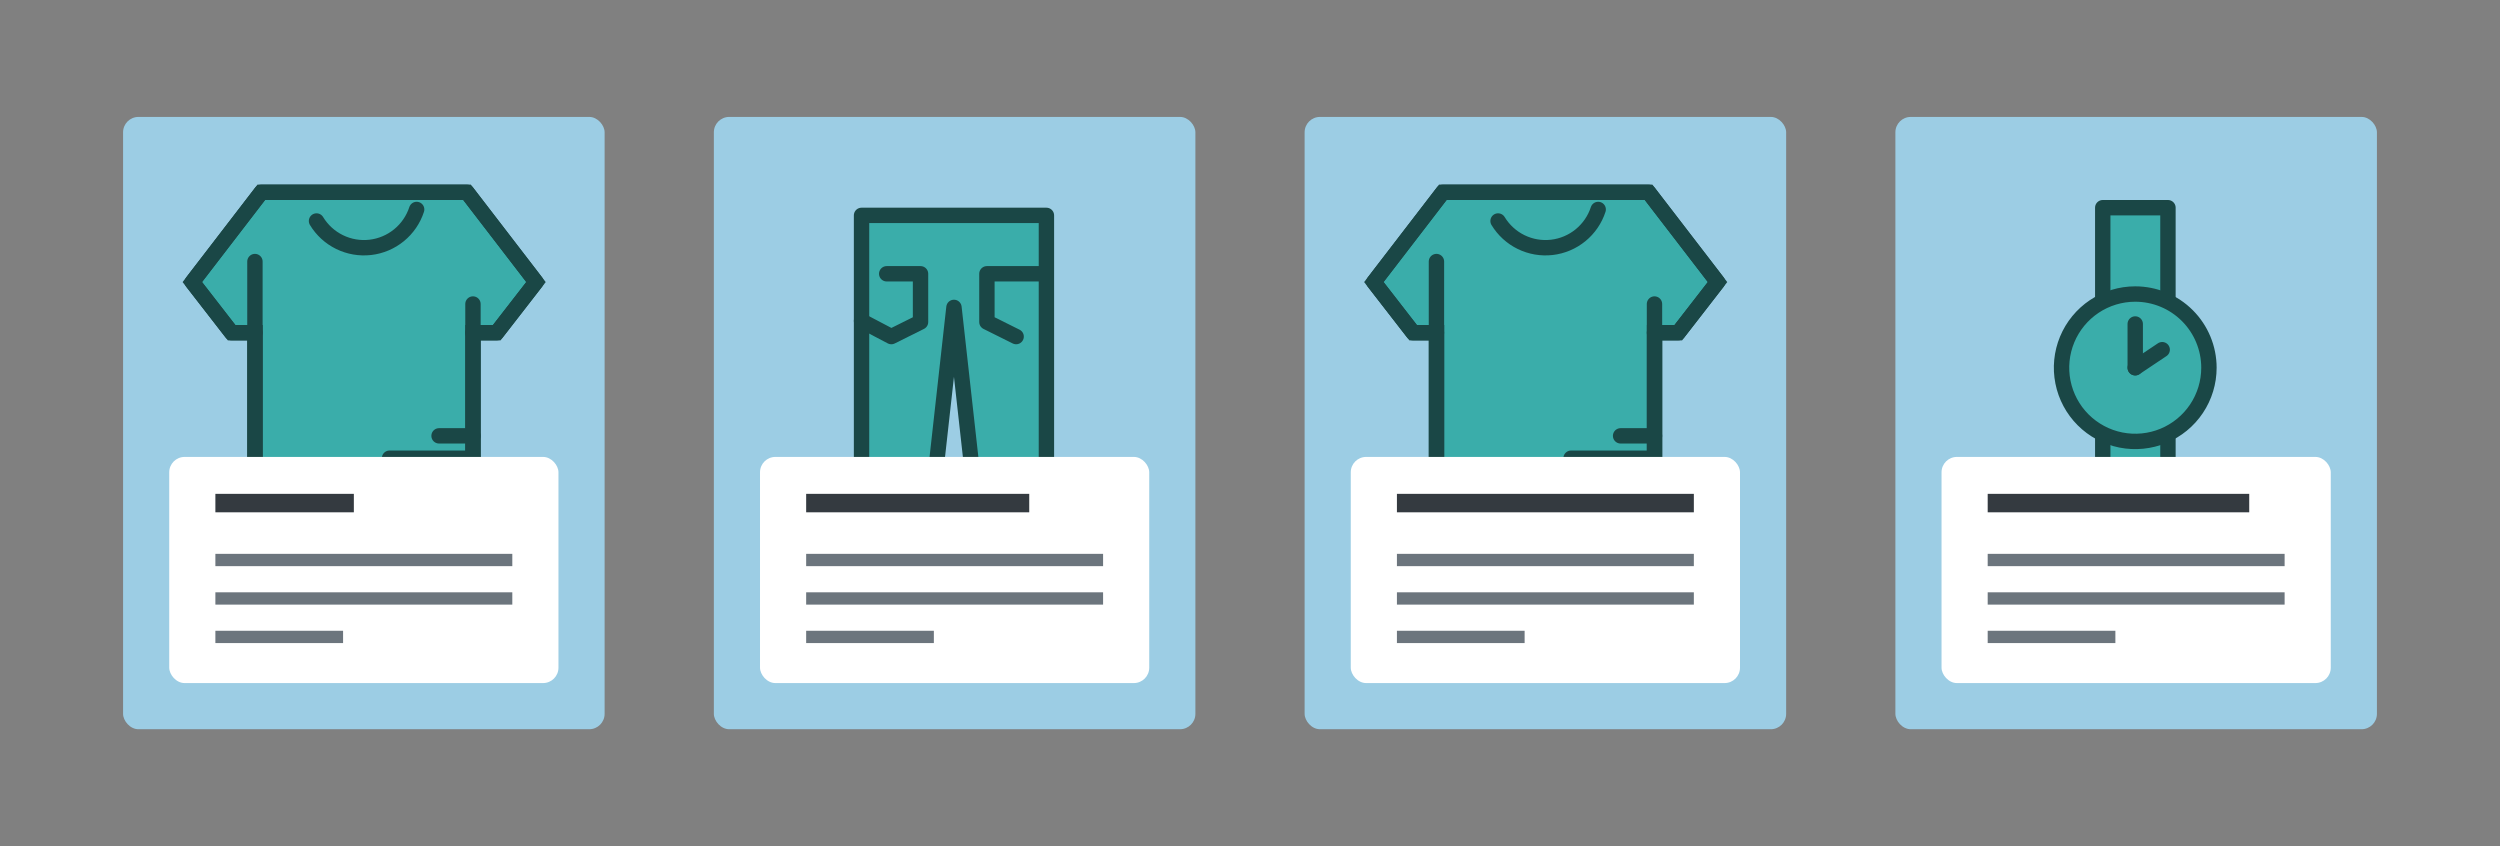 <svg width="325" height="110" viewBox="0 0 325 110" fill="none" xmlns="http://www.w3.org/2000/svg">
<rect x="0" y="0" width="325" height="110" fill="#808080" stroke="none"/>
<rect x="16" y="15.2" width="62.6" height="79.6" rx="2" fill="#9CCDE4"/>
<path d="M47.34 25H33.966L25 36.667L30.111 43.249H33.15V65.212H61.494V43.249H64.579L69.68 36.667L60.713 25H47.34Z" fill="#3AADAA" stroke="#1A4746" stroke-width="2"/>
<path d="M33.139 43.251H30.101L25 36.667L33.966 25H60.713L69.68 36.667L64.568 43.251H61.484" stroke="#1A4746" stroke-width="2" stroke-linecap="round" stroke-linejoin="round"/>
<path d="M61.485 39.523V65.212H33.141V34.002" stroke="#1A4746" stroke-width="2" stroke-linecap="round" stroke-linejoin="round"/>
<path d="M54.164 27.23C53.737 28.542 52.942 29.704 51.874 30.577C50.805 31.451 49.508 31.999 48.138 32.157C46.767 32.315 45.379 32.076 44.141 31.468C42.901 30.861 41.863 29.91 41.148 28.73" stroke="#1A4746" stroke-width="2" stroke-linecap="round" stroke-linejoin="round"/>
<path d="M61.483 56.66H57.078" stroke="#1A4746" stroke-width="2" stroke-linecap="round" stroke-linejoin="round"/>
<path d="M61.483 59.568H50.639" stroke="#1A4746" stroke-width="2" stroke-linecap="round" stroke-linejoin="round"/>
<rect x="22" y="59.4" width="50.6" height="29.4" rx="2" fill="white"/>
<path d="M28 65.4H46" stroke="#343A40" stroke-width="2.4"/>
<path d="M28 72.8H66.6" stroke="#6C757D" stroke-width="1.6"/>
<path d="M28 77.8H66.6" stroke="#6C757D" stroke-width="1.6"/>
<path d="M28 82.8H44.6" stroke="#6C757D" stroke-width="1.6"/>
<rect x="92.801" y="15.2" width="62.6" height="79.6" rx="2" fill="#9CCDE4"/>
<path d="M136.034 68.212H127.162L124.015 39.963L120.866 68.212H112V28H136.034V68.212Z" fill="#3AADAA" stroke="#1A4746" stroke-width="2" stroke-linecap="round" stroke-linejoin="round"/>
<path d="M115.272 35.592H119.669V41.863L115.871 43.754L112 41.72" stroke="#1A4746" stroke-width="2" stroke-linecap="round" stroke-linejoin="round"/>
<path d="M135.966 35.592H128.299V41.863L132.097 43.754" stroke="#1A4746" stroke-width="2" stroke-linecap="round" stroke-linejoin="round"/>
<rect x="98.801" y="59.4" width="50.6" height="29.4" rx="2" fill="white"/>
<path d="M104.801 65.4H133.801" stroke="#343A40" stroke-width="2.4"/>
<path d="M104.801 72.8H143.401" stroke="#6C757D" stroke-width="1.6"/>
<path d="M104.801 77.8H143.401" stroke="#6C757D" stroke-width="1.6"/>
<path d="M104.801 82.8H121.401" stroke="#6C757D" stroke-width="1.6"/>
<rect x="169.6" y="15.2" width="62.6" height="79.6" rx="2" fill="#9CCDE4"/>
<path d="M200.939 25H187.566L178.6 36.667L183.711 43.249H186.749V65.212H215.094V43.249H218.179L223.279 36.667L214.313 25H200.939Z" fill="#3AADAA" stroke="#1A4746" stroke-width="2"/>
<path d="M186.738 43.251H183.7L178.6 36.667L187.566 25H214.313L223.279 36.667L218.168 43.251H215.083" stroke="#1A4746" stroke-width="2" stroke-linecap="round" stroke-linejoin="round"/>
<path d="M215.083 39.523V65.212H186.738V34.002" stroke="#1A4746" stroke-width="2" stroke-linecap="round" stroke-linejoin="round"/>
<path d="M207.764 27.23C207.337 28.542 206.542 29.704 205.473 30.577C204.405 31.451 203.108 31.999 201.737 32.157C200.366 32.315 198.979 32.076 197.74 31.468C196.501 30.861 195.463 29.91 194.748 28.73" stroke="#1A4746" stroke-width="2" stroke-linecap="round" stroke-linejoin="round"/>
<path d="M215.083 56.66H210.678" stroke="#1A4746" stroke-width="2" stroke-linecap="round" stroke-linejoin="round"/>
<path d="M215.083 59.568H204.238" stroke="#1A4746" stroke-width="2" stroke-linecap="round" stroke-linejoin="round"/>
<rect x="175.6" y="59.4" width="50.6" height="29.4" rx="2" fill="white"/>
<path d="M181.6 65.4H220.2" stroke="#343A40" stroke-width="2.4"/>
<path d="M181.6 72.8H220.2" stroke="#6C757D" stroke-width="1.6"/>
<path d="M181.6 77.8H220.2" stroke="#6C757D" stroke-width="1.6"/>
<path d="M181.6 82.8H198.2" stroke="#6C757D" stroke-width="1.6"/>
<rect x="246.4" y="15.2" width="62.6" height="79.6" rx="2" fill="#9CCDE4"/>
<path d="M281.834 55.059H273.357V67.787H281.834V55.059Z" fill="#3AADAA" stroke="#1A4746" stroke-width="2" stroke-linecap="round" stroke-linejoin="round"/>
<path d="M281.834 27H273.357V39.728H281.834V27Z" fill="#3AADAA" stroke="#1A4746" stroke-width="2" stroke-linecap="round" stroke-linejoin="round"/>
<path d="M287.162 47.806C287.162 49.701 286.6 51.553 285.547 53.129C284.494 54.704 282.997 55.932 281.247 56.657C279.496 57.382 277.57 57.571 275.711 57.202C273.853 56.832 272.146 55.919 270.806 54.58C269.466 53.24 268.554 51.533 268.184 49.674C267.814 47.816 268.004 45.89 268.729 44.139C269.454 42.388 270.682 40.892 272.257 39.839C273.832 38.786 275.685 38.224 277.579 38.224C280.121 38.224 282.558 39.233 284.355 41.03C286.153 42.828 287.162 45.265 287.162 47.806Z" fill="#3AADAA" stroke="#1A4746" stroke-width="2" stroke-linecap="round" stroke-linejoin="round"/>
<path d="M277.58 47.806V42.118" stroke="#1A4746" stroke-width="2" stroke-linecap="round" stroke-linejoin="round"/>
<path d="M277.58 47.806L281.085 45.46" stroke="#1A4746" stroke-width="2" stroke-linecap="round" stroke-linejoin="round"/>
<rect x="252.4" y="59.4" width="50.6" height="29.4" rx="2" fill="white"/>
<path d="M258.4 65.4H292.4" stroke="#343A40" stroke-width="2.4"/>
<path d="M258.4 72.8H297" stroke="#6C757D" stroke-width="1.6"/>
<path d="M258.4 77.8H297" stroke="#6C757D" stroke-width="1.6"/>
<path d="M258.4 82.8H275" stroke="#6C757D" stroke-width="1.6"/>
</svg>
